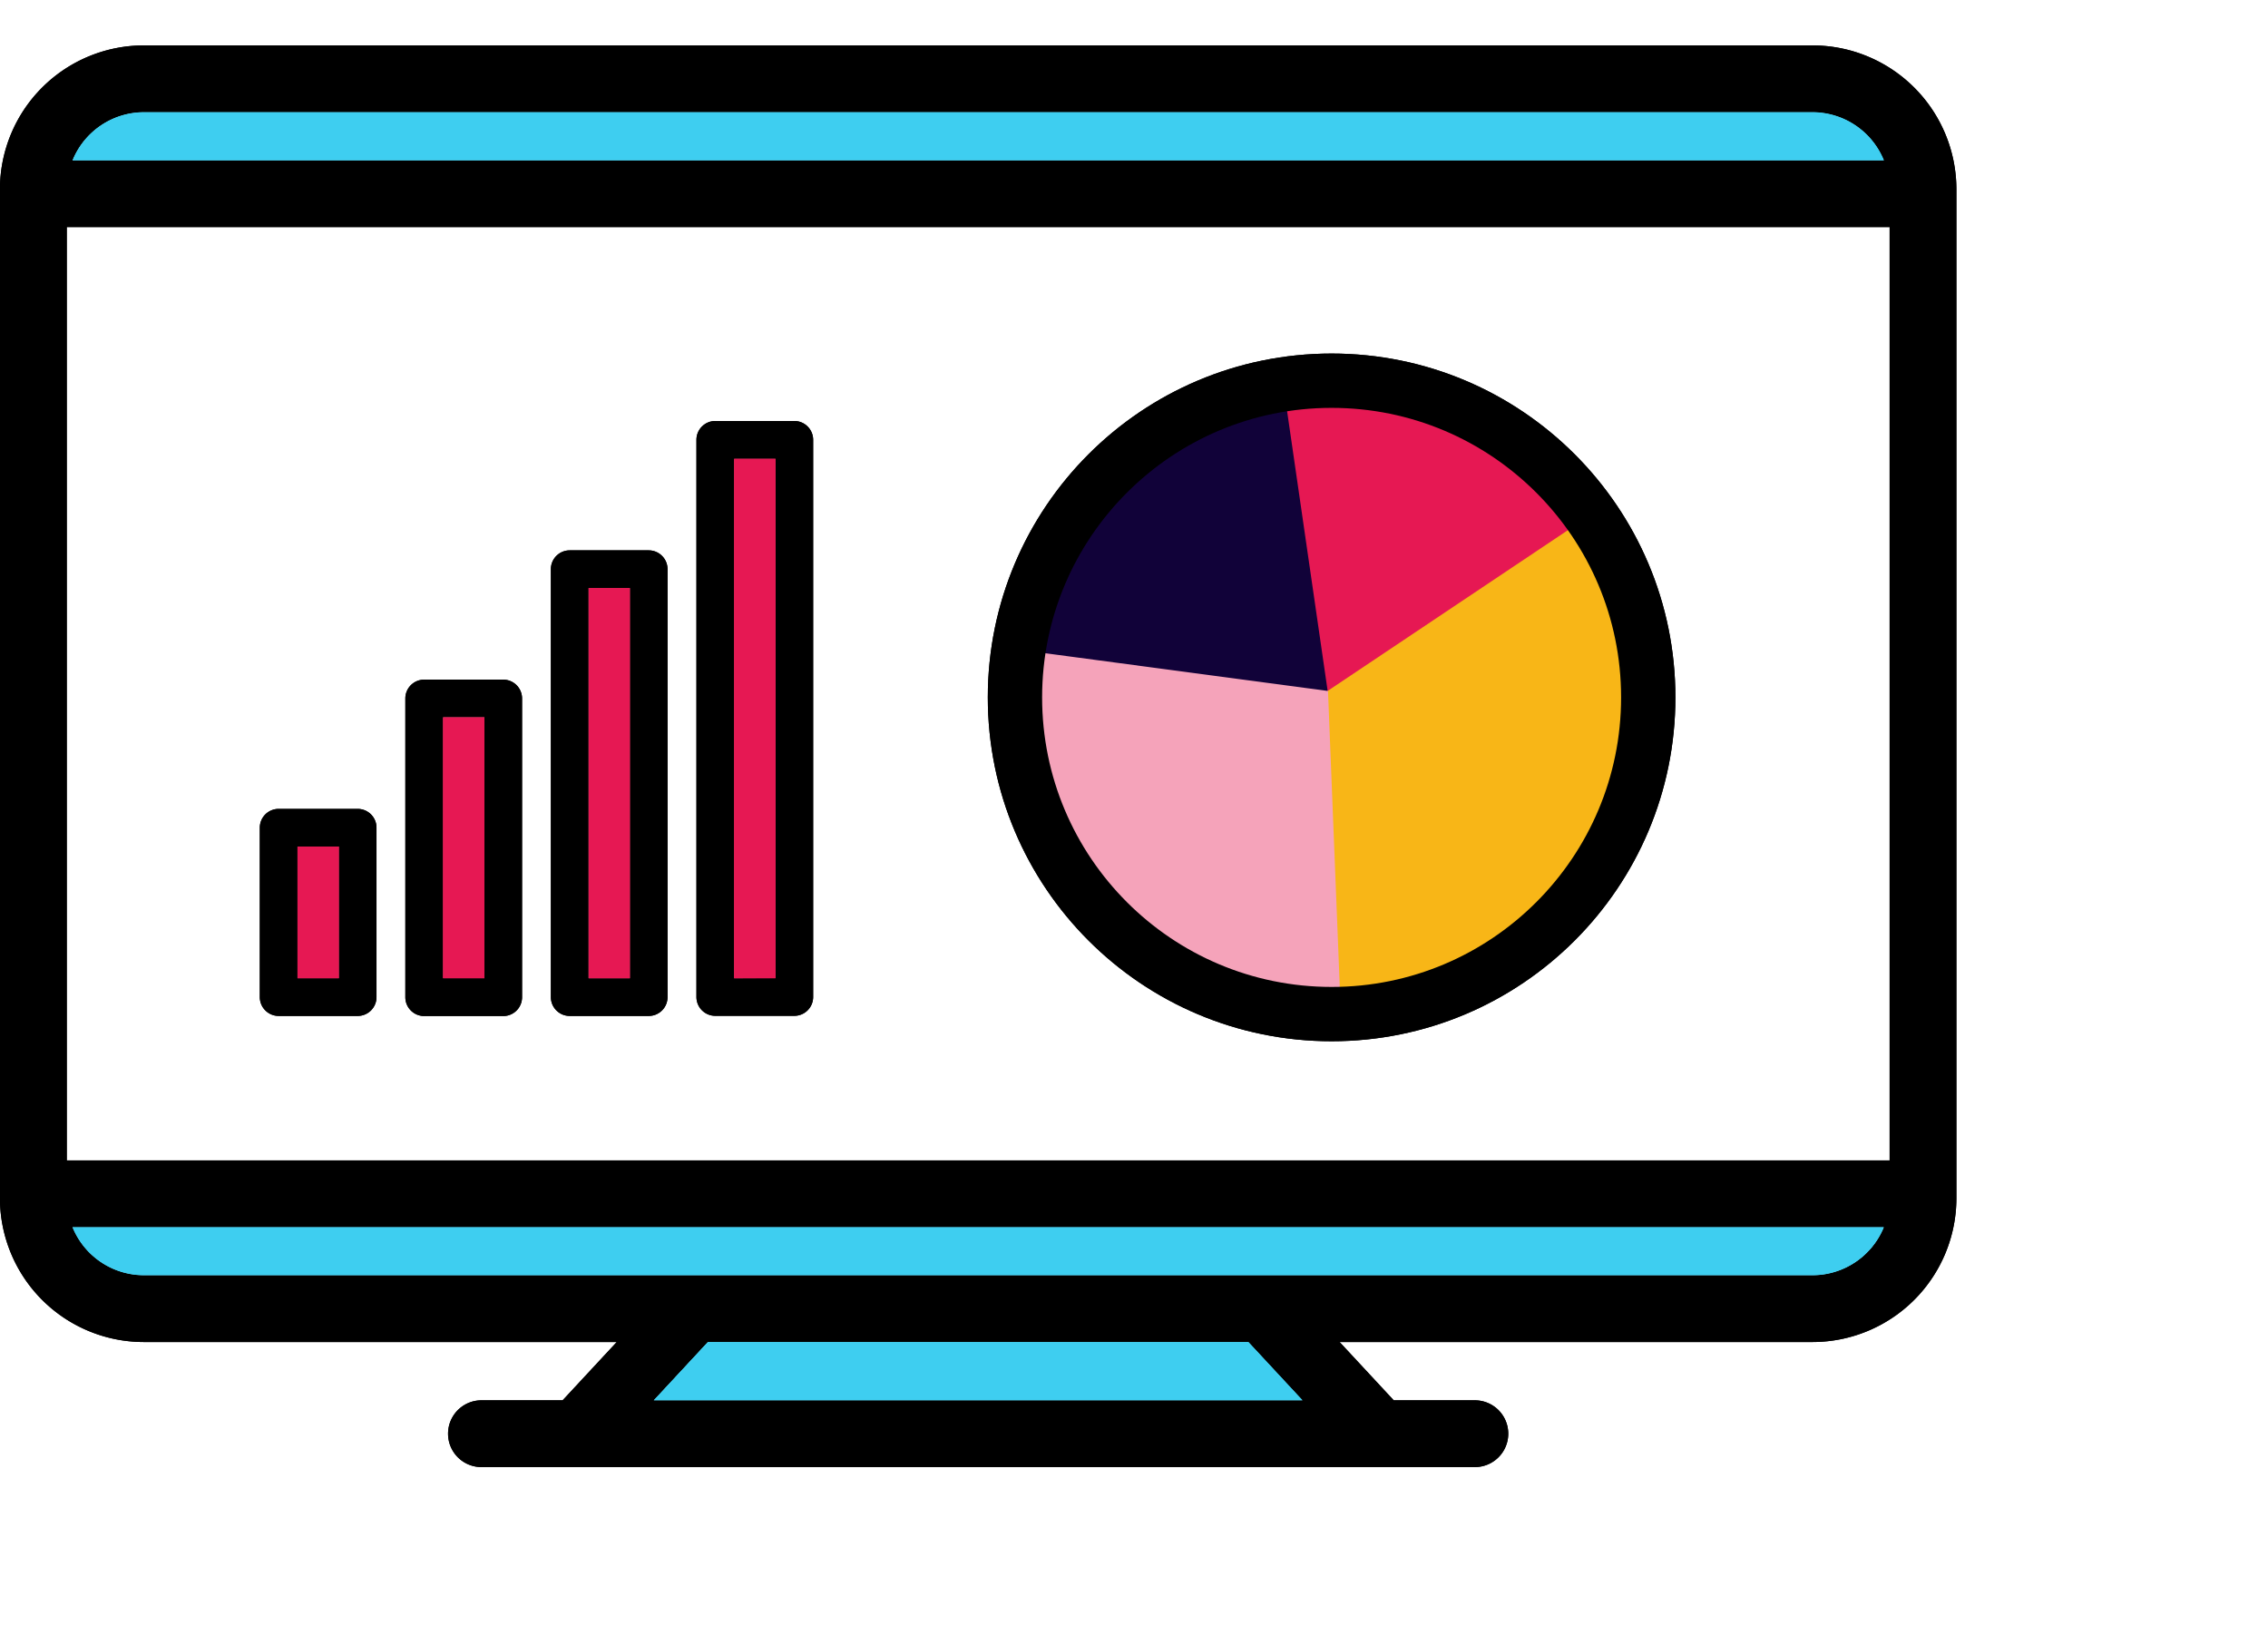 <svg xmlns="http://www.w3.org/2000/svg" width="83.515" height="60.194" viewBox="0 0 83.515 60.194">
  <g id="Group_2828" data-name="Group 2828" transform="translate(-149.793 -2542.16)">
    <g id="Component_5_1" data-name="Component 5 – 1" transform="translate(149.793 2542.16)">
      <g id="Group_2800" data-name="Group 2800" transform="translate(0 1.672)">
        <g id="Group_2345" data-name="Group 2345" transform="translate(0 0)">
          <path id="Path_3510" data-name="Path 3510" d="M2294.282,5183.82v37.15a5.3,5.3,0,0,1-5.295,5.294h-17.417l1.993,2.146h2.988a1.229,1.229,0,1,1,0,2.458h-36.582a1.229,1.229,0,1,1,0-2.458h2.989l1.993-2.146h-17.417a5.3,5.3,0,0,1-5.295-5.294v-37.15a5.3,5.3,0,0,1,5.295-5.295h61.451A5.3,5.3,0,0,1,2294.282,5183.82Zm-2.459,35.756v-34.362H2224.7v34.362Zm-66.913-36.82h66.7a2.84,2.84,0,0,0-2.626-1.772h-61.451A2.838,2.838,0,0,0,2224.91,5182.756Zm66.7,39.279h-66.7a2.838,2.838,0,0,0,2.626,1.771h61.451A2.84,2.84,0,0,0,2291.614,5222.035Zm-21.407,6.375-1.993-2.146h-19.906l-1.993,2.146Z" transform="translate(-2222.241 -5178.525)"/>
          <path id="Path_3511" data-name="Path 3511" d="M2292.493,5183.565h-66.7a2.838,2.838,0,0,1,2.626-1.772h61.451A2.84,2.84,0,0,1,2292.493,5183.565Z" transform="translate(-2223.12 -5179.334)" fill="#3ecef0"/>
          <path id="Path_3512" data-name="Path 3512" d="M2225.789,5236.36h66.7a2.84,2.84,0,0,1-2.626,1.77h-61.451A2.838,2.838,0,0,1,2225.789,5236.36Z" transform="translate(-2223.12 -5192.85)" fill="#3ecef0"/>
          <path id="Path_3513" data-name="Path 3513" d="M2276.139,5241.981l1.993,2.146h-23.892l1.993-2.146Z" transform="translate(-2230.167 -5194.242)" fill="#3ecef0"/>
        </g>
        <g id="Group_2352" data-name="Group 2352" transform="translate(9.567 13.832)">
          <path id="Path_3565" data-name="Path 3565" d="M2260.627,5197.6v20.514a.694.694,0,0,1-.693.694h-2.912a.694.694,0,0,1-.693-.694V5197.6a.694.694,0,0,1,.693-.693h2.912A.694.694,0,0,1,2260.627,5197.6Zm-1.386,19.821V5198.3h-1.525v19.128Z" transform="translate(-2240.251 -5196.911)"/>
          <rect id="Rectangle_704" data-name="Rectangle 704" width="1.525" height="19.129" transform="translate(17.465 1.386)" fill="#e61853"/>
          <path id="Path_3566" data-name="Path 3566" d="M2253.5,5203.931v15.755a.692.692,0,0,1-.693.693h-2.91a.693.693,0,0,1-.693-.693v-15.755a.693.693,0,0,1,.693-.694h2.91A.693.693,0,0,1,2253.5,5203.931Zm-1.386,15.063v-14.369h-1.524v14.369Z" transform="translate(-2238.486 -5198.478)"/>
          <rect id="Rectangle_705" data-name="Rectangle 705" width="1.524" height="14.369" transform="translate(12.106 6.146)" fill="#e61853"/>
          <path id="Path_3567" data-name="Path 3567" d="M2246.379,5210.257v11a.693.693,0,0,1-.693.693h-2.912a.694.694,0,0,1-.693-.693v-11a.693.693,0,0,1,.693-.693h2.912A.693.693,0,0,1,2246.379,5210.257Zm-1.386,10.3v-9.61h-1.524v9.61Z" transform="translate(-2236.722 -5200.045)"/>
          <rect id="Rectangle_706" data-name="Rectangle 706" width="1.525" height="9.61" transform="translate(6.746 10.905)" fill="#e61853"/>
          <path id="Path_3568" data-name="Path 3568" d="M2239.254,5216.583v6.237a.693.693,0,0,1-.693.693h-2.911a.694.694,0,0,1-.693-.693v-6.237a.692.692,0,0,1,.693-.693h2.911A.692.692,0,0,1,2239.254,5216.583Zm-1.386,5.544v-4.852h-1.525v4.852Z" transform="translate(-2234.957 -5201.612)"/>
          <rect id="Rectangle_707" data-name="Rectangle 707" width="1.525" height="4.851" transform="translate(1.387 15.664)" fill="#e61853"/>
        </g>
        <g id="Group_2370" data-name="Group 2370" transform="translate(33.207 8.081)">
          <g id="Group_2369" data-name="Group 2369" transform="translate(0 0)">
            <circle id="Ellipse_72" data-name="Ellipse 72" cx="11.444" cy="11.444" r="11.444" transform="matrix(0.859, -0.512, 0.512, 0.859, 0, 11.72)" fill="#110239"/>
            <path id="Path_3672" data-name="Path 3672" d="M2285.044,5195.038a11.444,11.444,0,0,1,3.284,22.651Z" transform="translate(-2271.003 -5190.667)" fill="#e61853"/>
            <path id="Path_3673" data-name="Path 3673" d="M2286.152,5219.461l-.056-.005.8-11.4,9.554-6.392a11.439,11.439,0,0,1-10.3,17.794Z" transform="translate(-2271.263 -5192.338)" fill="#f8b617"/>
            <path id="Path_3674" data-name="Path 3674" d="M2281.958,5220.965a11.54,11.54,0,0,0,1.969.093l-.455-11.437-11.344-1.514A11.444,11.444,0,0,0,2281.958,5220.965Z" transform="translate(-2267.778 -5193.934)" fill="#f5a3ba"/>
          </g>
          <circle id="Ellipse_73" data-name="Ellipse 73" cx="11.66" cy="11.66" r="11.66" transform="translate(4.167 4.264)" fill="none" stroke="#000" stroke-miterlimit="10" stroke-width="2"/>
        </g>
      </g>
    </g>
    <g id="Component_5_2" data-name="Component 5 – 2" transform="translate(149.793 2542.16)">
      <g id="Group_2800-2" data-name="Group 2800" transform="translate(0 1.672)">
        <g id="Group_2345-2" data-name="Group 2345" transform="translate(0 0)">
          <path id="Path_3510-2" data-name="Path 3510" d="M2294.282,5183.82v37.15a5.3,5.3,0,0,1-5.295,5.294h-17.417l1.993,2.146h2.988a1.229,1.229,0,1,1,0,2.458h-36.582a1.229,1.229,0,1,1,0-2.458h2.989l1.993-2.146h-17.417a5.3,5.3,0,0,1-5.295-5.294v-37.15a5.3,5.3,0,0,1,5.295-5.295h61.451A5.3,5.3,0,0,1,2294.282,5183.82Zm-2.459,35.756v-34.362H2224.7v34.362Zm-66.913-36.82h66.7a2.84,2.84,0,0,0-2.626-1.772h-61.451A2.838,2.838,0,0,0,2224.91,5182.756Zm66.7,39.279h-66.7a2.838,2.838,0,0,0,2.626,1.771h61.451A2.84,2.84,0,0,0,2291.614,5222.035Zm-21.407,6.375-1.993-2.146h-19.906l-1.993,2.146Z" transform="translate(-2222.241 -5178.525)"/>
          <path id="Path_3511-2" data-name="Path 3511" d="M2292.493,5183.565h-66.7a2.838,2.838,0,0,1,2.626-1.772h61.451A2.84,2.84,0,0,1,2292.493,5183.565Z" transform="translate(-2223.12 -5179.334)" fill="#3ecef0"/>
          <path id="Path_3512-2" data-name="Path 3512" d="M2225.789,5236.36h66.7a2.84,2.84,0,0,1-2.626,1.77h-61.451A2.838,2.838,0,0,1,2225.789,5236.36Z" transform="translate(-2223.12 -5192.85)" fill="#3ecef0"/>
          <path id="Path_3513-2" data-name="Path 3513" d="M2276.139,5241.981l1.993,2.146h-23.892l1.993-2.146Z" transform="translate(-2230.167 -5194.242)" fill="#3ecef0"/>
        </g>
        <g id="Group_2352-2" data-name="Group 2352" transform="translate(9.567 13.832)">
          <path id="Path_3565-2" data-name="Path 3565" d="M2260.627,5197.6v20.514a.694.694,0,0,1-.693.694h-2.912a.694.694,0,0,1-.693-.694V5197.6a.694.694,0,0,1,.693-.693h2.912A.694.694,0,0,1,2260.627,5197.6Zm-1.386,19.821V5198.3h-1.525v19.128Z" transform="translate(-2240.251 -5196.911)"/>
          <rect id="Rectangle_704-2" data-name="Rectangle 704" width="1.525" height="19.129" transform="translate(17.465 1.386)" fill="#e61853"/>
          <path id="Path_3566-2" data-name="Path 3566" d="M2253.5,5203.931v15.755a.692.692,0,0,1-.693.693h-2.91a.693.693,0,0,1-.693-.693v-15.755a.693.693,0,0,1,.693-.694h2.91A.693.693,0,0,1,2253.5,5203.931Zm-1.386,15.063v-14.369h-1.524v14.369Z" transform="translate(-2238.486 -5198.478)"/>
          <rect id="Rectangle_705-2" data-name="Rectangle 705" width="1.524" height="14.369" transform="translate(12.106 6.146)" fill="#e61853"/>
          <path id="Path_3567-2" data-name="Path 3567" d="M2246.379,5210.257v11a.693.693,0,0,1-.693.693h-2.912a.694.694,0,0,1-.693-.693v-11a.693.693,0,0,1,.693-.693h2.912A.693.693,0,0,1,2246.379,5210.257Zm-1.386,10.3v-9.61h-1.524v9.61Z" transform="translate(-2236.722 -5200.045)"/>
          <rect id="Rectangle_706-2" data-name="Rectangle 706" width="1.525" height="9.61" transform="translate(6.746 10.905)" fill="#e61853"/>
          <path id="Path_3568-2" data-name="Path 3568" d="M2239.254,5216.583v6.237a.693.693,0,0,1-.693.693h-2.911a.694.694,0,0,1-.693-.693v-6.237a.692.692,0,0,1,.693-.693h2.911A.692.692,0,0,1,2239.254,5216.583Zm-1.386,5.544v-4.852h-1.525v4.852Z" transform="translate(-2234.957 -5201.612)"/>
          <rect id="Rectangle_707-2" data-name="Rectangle 707" width="1.525" height="4.851" transform="translate(1.387 15.664)" fill="#e61853"/>
        </g>
        <g id="Group_2370-2" data-name="Group 2370" transform="translate(33.207 8.081)">
          <g id="Group_2369-2" data-name="Group 2369" transform="translate(0 0)">
            <circle id="Ellipse_72-2" data-name="Ellipse 72" cx="11.444" cy="11.444" r="11.444" transform="matrix(0.859, -0.512, 0.512, 0.859, 0, 11.72)" fill="#110239"/>
            <path id="Path_3672-2" data-name="Path 3672" d="M2285.044,5195.038a11.444,11.444,0,0,1,3.284,22.651Z" transform="translate(-2271.003 -5190.667)" fill="#e61853"/>
            <path id="Path_3673-2" data-name="Path 3673" d="M2286.152,5219.461l-.056-.005.8-11.4,9.554-6.392a11.439,11.439,0,0,1-10.3,17.794Z" transform="translate(-2271.263 -5192.338)" fill="#f8b617"/>
            <path id="Path_3674-2" data-name="Path 3674" d="M2281.958,5220.965a11.54,11.54,0,0,0,1.969.093l-.455-11.437-11.344-1.514A11.444,11.444,0,0,0,2281.958,5220.965Z" transform="translate(-2267.778 -5193.934)" fill="#f5a3ba"/>
          </g>
          <circle id="Ellipse_73-2" data-name="Ellipse 73" cx="11.66" cy="11.66" r="11.66" transform="translate(4.167 4.264)" fill="none" stroke="#000" stroke-miterlimit="10" stroke-width="2"/>
        </g>
      </g>
    </g>
  </g>
</svg>
